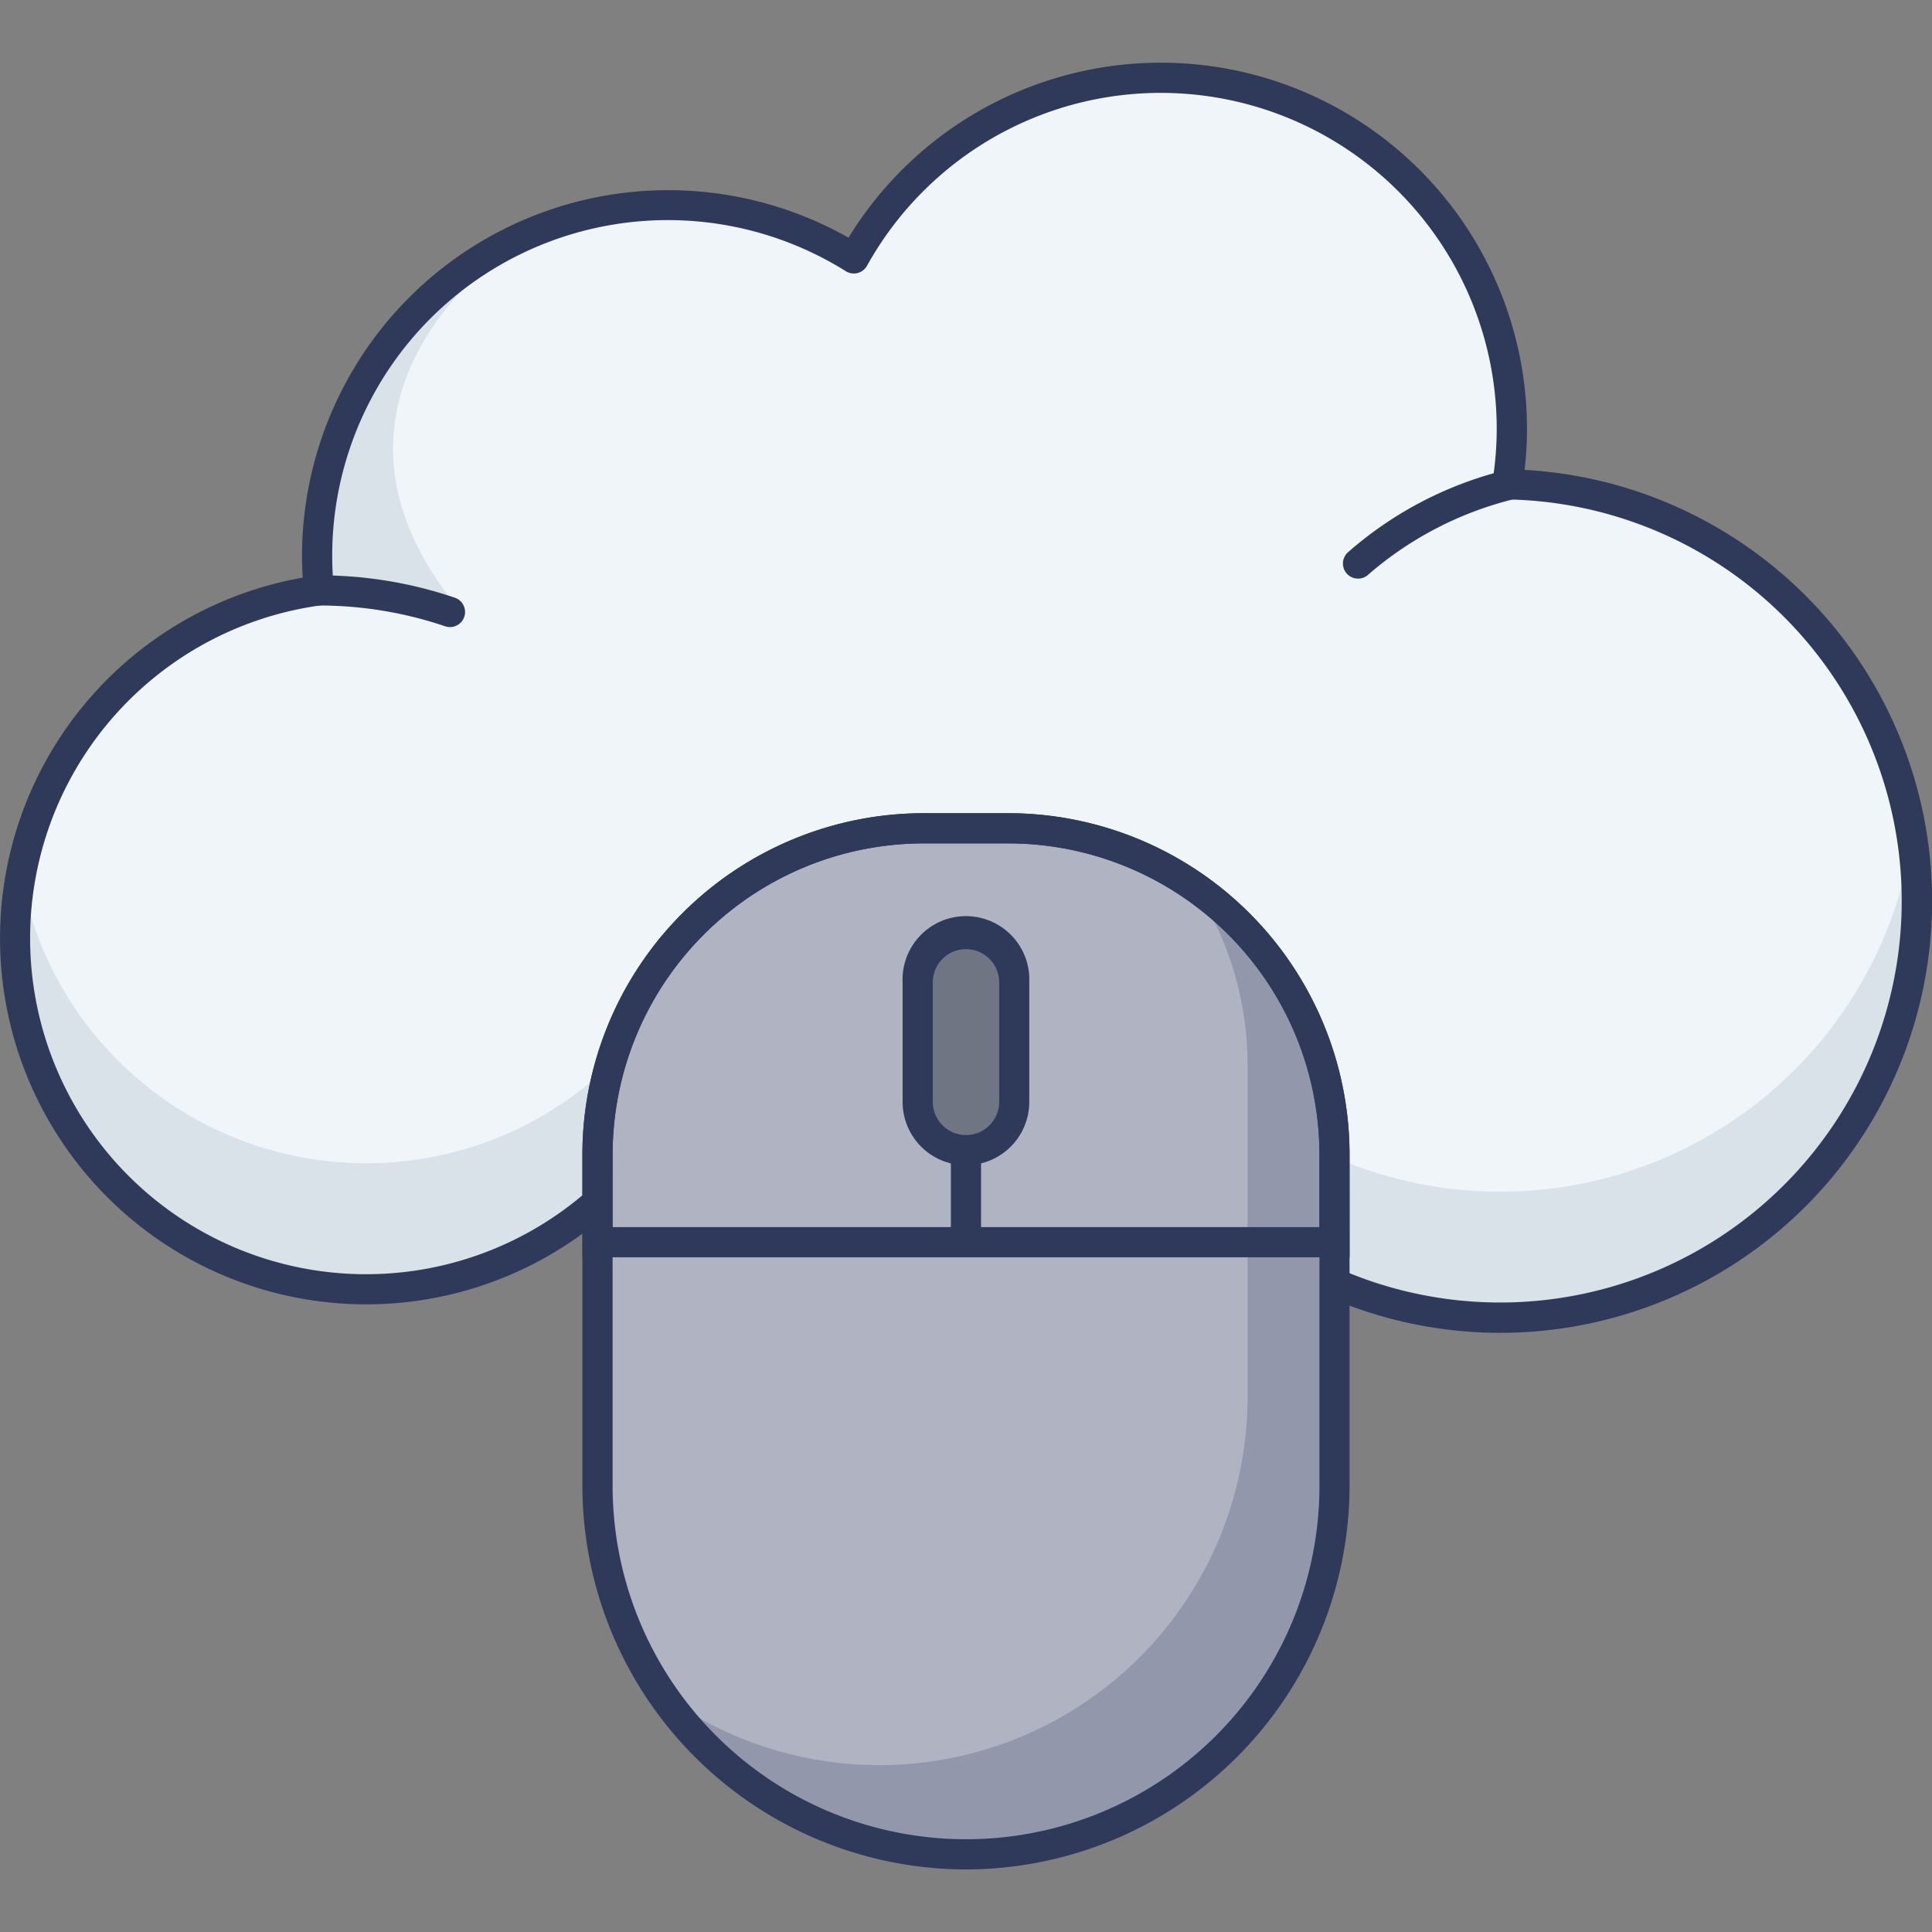 <svg id="icon" height="512" viewBox="0 0 128 128" width="512" xmlns="http://www.w3.org/2000/svg"><rect x="0" y="0" width="128" height="128" fill="#808080" stroke="none"/><path d="m21.124 39.116a23.223 23.223 0 0 1 23.727-25.507 23.147 23.147 0 0 1 11.717 3.513 23.25 23.25 0 0 1 43.3 14.971h.214a27.609 27.609 0 1 1 -20.234 47.09 23.257 23.257 0 0 1 -39.29-.434 23.257 23.257 0 1 1 -19.434-39.633z" fill="#f0f5f9"/><path d="m23.676 85.415a23.212 23.212 0 0 0 16.885-6.663 23.254 23.254 0 0 0 39.283.436 27.619 27.619 0 0 0 46.839-23.7 27.6 27.6 0 0 1 -46.839 15.348 23.254 23.254 0 0 1 -39.283-.436 23.256 23.256 0 0 1 -39.178-12.4 22.029 22.029 0 0 0 -.371 3.581 23.248 23.248 0 0 0 22.664 23.834z" fill="#d9e2e9"/><path d="m89.974 38.335a1 1 0 0 1 -.66-1.752 24.787 24.787 0 0 1 10.577-5.471 1 1 0 0 1 .382 1.963 23.191 23.191 0 0 0 -9.641 5.012.989.989 0 0 1 -.658.248z" fill="#2f3a5a"/><path d="m33.574 16.592s-14.712 9.955-3.022 23.953a3.269 3.269 0 0 0 -.356.35c-3.383-2.205-3.657-1.234-8.524-1.782 0 0-3.323-16.281 11.902-22.521z" fill="#d9e2e9"/><path d="m60.354 90.777q-.312 0-.624-.007a24.2 24.2 0 0 1 -19.358-10.478 24.257 24.257 0 1 1 -20.318-42.022c-.041-.687-.054-1.362-.037-2.016a24.258 24.258 0 0 1 36.2-20.507 24.259 24.259 0 0 1 44.942 13.263c-.018.694-.068 1.4-.151 2.12a28.609 28.609 0 1 1 -21.008 49.592 24.1 24.1 0 0 1 -19.646 10.055zm-19.8-13.028a.966.966 0 0 1 .12.007 1 1 0 0 1 .73.466 22.256 22.256 0 0 0 37.6.416 1 1 0 0 1 1.547-.161 26.605 26.605 0 1 0 19.5-45.384h-.209a1 1 0 0 1 -.967-1.157 22.722 22.722 0 0 0 .28-2.977 22.259 22.259 0 0 0 -41.713-11.351 1 1 0 0 1 -1.4.362 22.236 22.236 0 0 0 -33.923 21.051 1 1 0 0 1 -.862 1.086 22.258 22.258 0 1 0 18.6 37.928 1 1 0 0 1 .7-.286z" fill="#2f3a5a"/><path d="m29.81 41.545a1.007 1.007 0 0 1 -.327-.055 26.092 26.092 0 0 0 -8.327-1.374.987.987 0 0 1 -1.032-.967 1 1 0 0 1 .967-1.032 27.852 27.852 0 0 1 9.045 1.483 1 1 0 0 1 -.326 1.946z" fill="#2f3a5a"/><path d="m61.186 54.876h5.627a21.6 21.6 0 0 1 21.6 21.6v21.963a24.415 24.415 0 0 1 -24.413 24.415 24.415 24.415 0 0 1 -24.415-24.415v-21.962a21.6 21.6 0 0 1 21.6-21.6z" fill="#b0b3c1"/><path d="m88.415 82.3v-5.823a21.6 21.6 0 0 0 -21.6-21.6h-5.629a21.6 21.6 0 0 0 -21.6 21.6v5.823z" fill="#b0b3c1"/><path d="m88.415 76.479v21.96a24.406 24.406 0 0 1 -44.521 13.833 24.4 24.4 0 0 0 38.76-19.748v-21.96a21.536 21.536 0 0 0 -3.531-11.84 21.589 21.589 0 0 1 9.292 17.755z" fill="#9297ab"/><g fill="#2f3a5a"><path d="m64 123.854a25.444 25.444 0 0 1 -25.415-25.415v-21.962a22.627 22.627 0 0 1 22.6-22.6h5.626a22.627 22.627 0 0 1 22.6 22.6v21.962a25.444 25.444 0 0 1 -25.411 25.415zm-2.813-67.978a20.625 20.625 0 0 0 -20.6 20.6v21.963a23.415 23.415 0 0 0 46.83 0v-21.962a20.625 20.625 0 0 0 -20.6-20.6z"/><path d="m89.415 83.3h-50.83v-6.823a22.627 22.627 0 0 1 22.6-22.6h5.626a22.627 22.627 0 0 1 22.6 22.6zm-48.83-2h46.83v-4.823a20.625 20.625 0 0 0 -20.6-20.6h-5.628a20.625 20.625 0 0 0 -20.6 20.6z"/><path d="m62.998 76.197h2v6.098h-2z"/></g><path d="m64 61.883a3.2 3.2 0 0 0 -3.2 3.2v7.917a3.2 3.2 0 0 0 6.4 0v-7.921a3.2 3.2 0 0 0 -3.2-3.196z" fill="#707583"/><path d="m64 77.2a4.2 4.2 0 0 1 -4.2-4.2v-7.92a4.2 4.2 0 1 1 8.392 0v7.92a4.2 4.2 0 0 1 -4.192 4.2zm0-14.316a2.2 2.2 0 0 0 -2.2 2.2v7.916a2.2 2.2 0 0 0 4.4 0v-7.92a2.2 2.2 0 0 0 -2.2-2.197z" fill="#2f3a5a"/></svg>